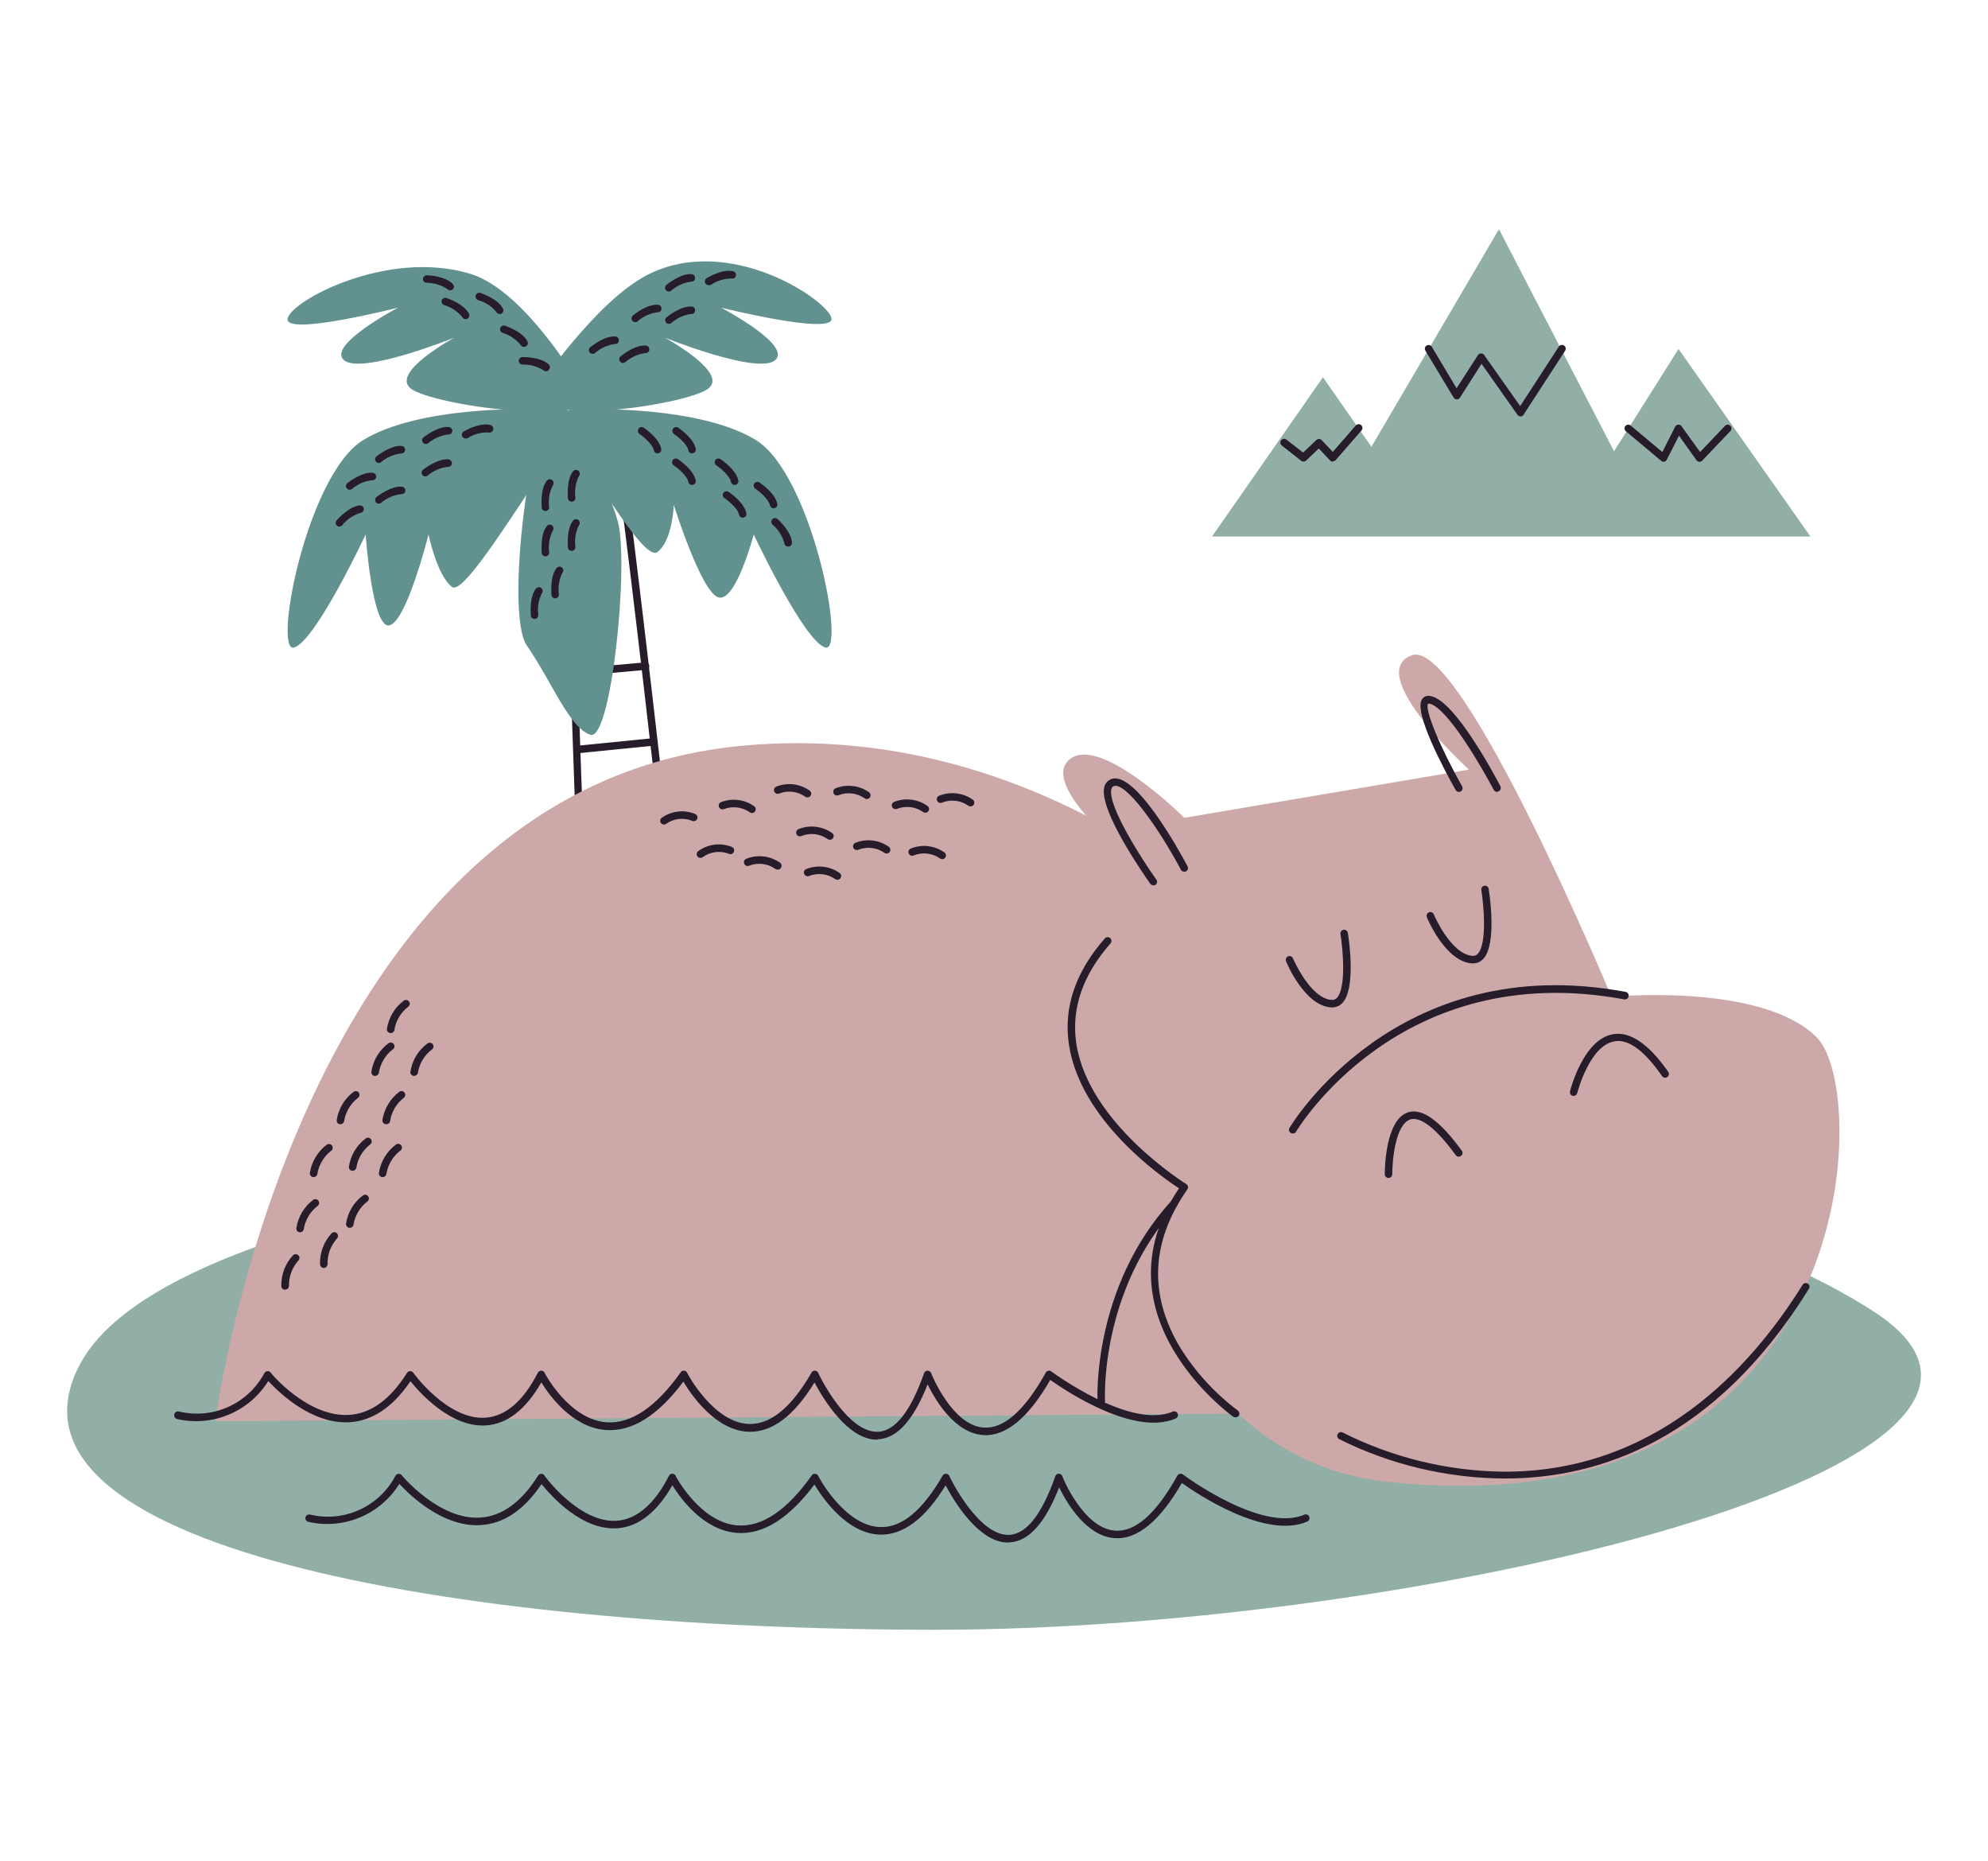 <?xml version="1.0" standalone="no"?><!DOCTYPE svg PUBLIC "-//W3C//DTD SVG 1.1//EN" "http://www.w3.org/Graphics/SVG/1.1/DTD/svg11.dtd"><svg height="248" node-id="1" sillyvg="true" template-height="248" template-width="265" version="1.1" viewBox="0 0 265 248" width="265" xmlns="http://www.w3.org/2000/svg" xmlns:xlink="http://www.w3.org/1999/xlink"><defs node-id="94"></defs><path d="M 93.46 155.19 L 79.90 155.19 C 79.67 155.19 79.47 155.03 79.42 154.80 C 77.42 145.80 75.24 62.94 75.15 59.42 C 75.15 59.29 75.20 59.16 75.29 59.06 C 75.38 58.97 75.51 58.91 75.64 58.91 L 75.64 58.91 C 75.91 58.91 76.13 59.13 76.14 59.40 C 76.14 60.25 78.30 143.40 80.30 154.19 L 92.90 154.19 C 92.08 146.77 83.38 68.03 81.81 59.87 C 81.78 59.74 81.81 59.61 81.88 59.50 C 81.95 59.39 82.07 59.31 82.20 59.29 C 82.33 59.26 82.47 59.29 82.58 59.36 C 82.69 59.43 82.77 59.55 82.79 59.68 C 84.44 68.24 93.86 153.78 93.95 154.68 C 93.97 154.82 93.92 154.96 93.83 155.07 C 93.73 155.16 93.59 155.20 93.46 155.19 Z" fill="#261c2a" fill-rule="nonzero" node-id="97" stroke="none" target-height="96.289" target-width="18.819" target-x="75.147" target-y="58.91"></path><path d="M 79.09 148.00 C 78.83 148.00 78.61 147.79 78.60 147.53 C 78.58 147.26 78.79 147.02 79.06 147.00 L 92.53 146.10 C 92.81 146.08 93.05 146.29 93.06 146.56 C 93.08 146.84 92.88 147.08 92.60 147.10 L 79.13 148.00 Z" fill="#261c2a" fill-rule="nonzero" node-id="99" stroke="none" target-height="1.92" target-width="14.502" target-x="78.583" target-y="146.081"></path><path d="M 78.41 137.20 C 78.13 137.20 77.91 136.98 77.91 136.70 C 77.91 136.42 78.13 136.20 78.41 136.20 L 91.41 135.88 C 91.68 135.88 91.91 136.10 91.92 136.37 C 91.93 136.50 91.88 136.63 91.79 136.73 C 91.70 136.82 91.57 136.88 91.44 136.88 L 78.44 137.20 Z" fill="#261c2a" fill-rule="nonzero" node-id="101" stroke="none" target-height="1.32" target-width="14.015" target-x="77.91" target-y="135.88"></path><path d="M 78.00 128.36 C 77.72 128.36 77.50 128.14 77.50 127.86 C 77.50 127.58 77.72 127.36 78.00 127.36 L 90.37 126.26 C 90.65 126.24 90.89 126.44 90.92 126.72 C 90.94 126.99 90.74 127.24 90.46 127.26 L 78.00 128.36 Z" fill="#261c2a" fill-rule="nonzero" node-id="103" stroke="none" target-height="2.125" target-width="13.44" target-x="77.5" target-y="126.235"></path><path d="M 77.56 118.79 C 77.28 118.81 77.05 118.60 77.03 118.32 C 77.01 118.04 77.22 117.81 77.50 117.79 L 89.17 116.37 C 89.45 116.34 89.69 116.54 89.73 116.81 C 89.76 117.08 89.56 117.33 89.29 117.36 L 77.62 118.78 Z" fill="#261c2a" fill-rule="nonzero" node-id="105" stroke="none" target-height="2.466" target-width="12.746" target-x="77.013" target-y="116.34"></path><path d="M 77.18 108.85 C 76.90 108.85 76.68 108.63 76.68 108.35 C 76.68 108.07 76.90 107.85 77.18 107.85 L 88.24 107.68 C 88.37 107.67 88.51 107.72 88.60 107.81 C 88.70 107.91 88.75 108.04 88.75 108.17 C 88.75 108.30 88.70 108.43 88.61 108.53 C 88.52 108.62 88.39 108.68 88.26 108.68 L 77.19 108.85 Z" fill="#261c2a" fill-rule="nonzero" node-id="107" stroke="none" target-height="1.178" target-width="12.073" target-x="76.68" target-y="107.672"></path><path d="M 77.18 100.38 C 76.90 100.39 76.67 100.18 76.66 99.91 C 76.64 99.63 76.85 99.39 77.13 99.38 L 87.13 98.38 C 87.41 98.36 87.65 98.56 87.67 98.83 C 87.70 99.11 87.50 99.36 87.22 99.38 L 77.22 100.38 Z" fill="#261c2a" fill-rule="nonzero" node-id="109" stroke="none" target-height="2.039" target-width="11.059" target-x="76.641" target-y="98.355"></path><path d="M 76.49 90.15 C 76.23 90.15 76.01 89.95 75.99 89.69 C 75.98 89.56 76.02 89.43 76.10 89.32 C 76.19 89.22 76.31 89.16 76.44 89.15 L 86.00 88.28 C 86.28 88.26 86.52 88.46 86.55 88.73 C 86.57 89.01 86.37 89.26 86.09 89.28 L 76.58 90.15 Z" fill="#261c2a" fill-rule="nonzero" node-id="111" stroke="none" target-height="1.896" target-width="10.594" target-x="75.976" target-y="88.255"></path><path d="M 70.67 54.55 C 70.67 54.55 56.00 54.06 48.45 58.63 C 40.90 63.20 36.33 87.16 39.21 86.30 C 42.09 85.44 48.74 71.24 48.74 71.24 C 48.74 71.24 49.60 83.86 51.91 83.35 C 54.22 82.84 57.12 71.24 57.12 71.24 C 57.12 71.24 58.26 76.77 60.28 78.24 C 62.30 79.71 73.91 59.00 76.80 56.89 C 79.69 54.78 75.86 54.45 70.67 54.55 Z" fill="#62928f" fill-rule="nonzero" node-id="113" stroke="none" target-height="33.1" target-width="43.36" target-x="36.33" target-y="54.06"></path><path d="M 77.60 51.83 C 77.60 51.83 70.14 38.76 62.71 36.50 C 51.62 33.12 38.63 40.17 38.34 42.50 C 38.05 44.83 53.07 41.00 53.07 41.00 C 53.07 41.00 43.54 46.00 45.85 48.00 C 48.16 50.00 60.57 45.00 60.57 45.00 C 60.57 45.00 51.91 49.69 54.80 51.82 C 57.69 53.95 78.76 57.20 77.60 51.83 Z" fill="#62928f" fill-rule="nonzero" node-id="115" stroke="none" target-height="24.08" target-width="40.71" target-x="38.05" target-y="33.12"></path><path d="M 78.51 54.55 C 78.51 54.55 93.23 54.06 100.73 58.63 C 108.23 63.20 112.85 87.16 110.00 86.30 C 107.15 85.44 100.47 71.24 100.47 71.24 C 100.47 71.24 98.13 80.16 95.82 79.64 C 93.51 79.12 89.82 67.30 89.82 67.30 C 89.82 67.30 89.64 72.13 87.62 73.58 C 85.60 75.03 77.64 60.00 74.75 57.84 C 71.86 55.68 73.32 54.45 78.51 54.55 Z" fill="#62928f" fill-rule="nonzero" node-id="117" stroke="none" target-height="33.1" target-width="40.99" target-x="71.86" target-y="54.06"></path><path d="M 71.58 51.83 C 71.58 51.83 79.38 40.19 86.28 36.65 C 97.28 30.99 110.55 40.17 110.84 42.45 C 111.13 44.73 96.11 41.00 96.11 41.00 C 96.11 41.00 105.64 46.00 103.33 48.00 C 101.02 50.00 88.61 45.00 88.61 45.00 C 88.61 45.00 97.27 49.69 94.38 51.82 C 91.49 53.95 70.42 57.20 71.58 51.83 Z" fill="#62928f" fill-rule="nonzero" node-id="119" stroke="none" target-height="26.21" target-width="40.71" target-x="70.42" target-y="30.99"></path><path d="M 74.57 52.75 C 74.57 52.75 80.85 63.94 82.36 69.52 C 83.87 75.10 81.50 98.90 78.68 97.93 C 75.86 96.96 73.49 90.74 70.24 86.06 C 66.99 81.38 71.41 51.00 74.57 52.75 Z" fill="#62928f" fill-rule="nonzero" node-id="121" stroke="none" target-height="47.9" target-width="16.88" target-x="66.99" target-y="51"></path><path d="M 97.93 64.64 C 97.69 64.64 97.49 64.47 97.44 64.24 C 97.27 63.38 95.97 62.35 95.53 62.05 C 95.36 61.96 95.26 61.78 95.27 61.59 C 95.27 61.40 95.39 61.23 95.56 61.16 C 95.73 61.08 95.93 61.10 96.08 61.22 C 96.29 61.36 98.14 62.63 98.42 64.04 C 98.47 64.31 98.30 64.57 98.03 64.63 Z" fill="#261c2a" fill-rule="nonzero" node-id="123" stroke="none" target-height="3.564" target-width="3.209" target-x="95.261" target-y="61.076"></path><path d="M 92.25 64.64 C 92.01 64.64 91.81 64.47 91.76 64.24 C 91.59 63.38 90.29 62.35 89.85 62.05 C 89.68 61.96 89.58 61.78 89.59 61.59 C 89.59 61.40 89.71 61.23 89.88 61.16 C 90.05 61.08 90.25 61.10 90.40 61.22 C 90.61 61.36 92.46 62.63 92.74 64.04 C 92.79 64.31 92.62 64.57 92.35 64.63 Z" fill="#261c2a" fill-rule="nonzero" node-id="125" stroke="none" target-height="3.564" target-width="3.209" target-x="89.581" target-y="61.076"></path><path d="M 92.25 60.43 C 92.01 60.43 91.81 60.26 91.76 60.03 C 91.59 59.17 90.29 58.14 89.85 57.85 C 89.62 57.69 89.56 57.38 89.71 57.15 C 89.86 56.92 90.17 56.85 90.40 57.00 C 90.61 57.14 92.46 58.41 92.74 59.82 C 92.77 59.95 92.74 60.09 92.67 60.20 C 92.59 60.31 92.48 60.38 92.35 60.41 Z" fill="#261c2a" fill-rule="nonzero" node-id="127" stroke="none" target-height="3.579" target-width="3.208" target-x="89.558" target-y="56.851"></path><path d="M 87.65 60.43 C 87.41 60.43 87.21 60.26 87.16 60.03 C 86.99 59.17 85.69 58.14 85.25 57.85 C 85.02 57.69 84.96 57.38 85.11 57.15 C 85.26 56.92 85.57 56.85 85.80 57.00 C 86.01 57.14 87.86 58.41 88.14 59.82 C 88.17 59.95 88.14 60.09 88.07 60.20 C 88.00 60.31 87.88 60.39 87.75 60.41 Z" fill="#261c2a" fill-rule="nonzero" node-id="129" stroke="none" target-height="3.579" target-width="3.211" target-x="84.958" target-y="56.851"></path><path d="M 99.00 69.00 C 98.76 69.00 98.56 68.82 98.51 68.59 C 98.34 67.74 97.04 66.71 96.60 66.41 C 96.43 66.32 96.33 66.14 96.34 65.95 C 96.34 65.76 96.46 65.59 96.63 65.52 C 96.80 65.44 97.00 65.46 97.15 65.58 C 97.36 65.72 99.21 66.99 99.49 68.40 C 99.52 68.53 99.49 68.67 99.42 68.78 C 99.34 68.89 99.23 68.96 99.10 68.99 Z" fill="#261c2a" fill-rule="nonzero" node-id="131" stroke="none" target-height="3.564" target-width="3.186" target-x="96.331" target-y="65.436"></path><path d="M 103.12 67.75 C 102.88 67.75 102.68 67.57 102.63 67.34 C 102.46 66.49 101.16 65.46 100.72 65.16 C 100.55 65.07 100.45 64.89 100.46 64.70 C 100.46 64.51 100.58 64.34 100.75 64.27 C 100.92 64.19 101.12 64.21 101.27 64.33 C 101.48 64.47 103.33 65.74 103.61 67.15 C 103.64 67.28 103.61 67.42 103.54 67.53 C 103.46 67.64 103.35 67.71 103.22 67.74 Z" fill="#261c2a" fill-rule="nonzero" node-id="133" stroke="none" target-height="3.564" target-width="3.186" target-x="100.451" target-y="64.186"></path><path d="M 105.05 72.85 C 104.79 72.85 104.57 72.64 104.55 72.38 C 104.29 71.43 103.75 70.58 103.00 69.94 C 102.86 69.82 102.79 69.64 102.82 69.45 C 102.86 69.27 102.99 69.12 103.17 69.07 C 103.35 69.02 103.54 69.07 103.67 69.20 C 103.86 69.37 105.50 70.89 105.57 72.33 C 105.58 72.46 105.53 72.59 105.44 72.69 C 105.36 72.79 105.23 72.84 105.10 72.85 Z" fill="#261c2a" fill-rule="nonzero" node-id="135" stroke="none" target-height="3.833" target-width="2.791" target-x="102.787" target-y="69.018"></path><path d="M 84.68 42.94 C 84.53 42.94 84.39 42.87 84.30 42.76 C 84.12 42.55 84.15 42.23 84.36 42.05 C 84.56 41.89 86.29 40.49 87.73 40.62 C 87.86 40.63 87.99 40.70 88.07 40.80 C 88.15 40.90 88.19 41.04 88.18 41.17 C 88.17 41.30 88.11 41.42 88.01 41.51 C 87.90 41.59 87.77 41.63 87.64 41.62 C 86.66 41.75 85.74 42.16 85.00 42.82 C 84.91 42.90 84.80 42.94 84.68 42.94 Z" fill="#261c2a" fill-rule="nonzero" node-id="137" stroke="none" target-height="2.45" target-width="4.07" target-x="84.124" target-y="40.49"></path><path d="M 83.05 48.38 C 82.84 48.38 82.64 48.25 82.57 48.05 C 82.50 47.85 82.56 47.62 82.73 47.49 C 82.93 47.33 84.65 45.93 86.10 46.06 C 86.23 46.07 86.36 46.14 86.44 46.24 C 86.52 46.34 86.56 46.48 86.55 46.61 C 86.54 46.74 86.48 46.86 86.38 46.95 C 86.27 47.03 86.14 47.07 86.01 47.06 C 85.03 47.19 84.11 47.61 83.37 48.26 C 83.28 48.34 83.17 48.38 83.05 48.38 Z" fill="#261c2a" fill-rule="nonzero" node-id="139" stroke="none" target-height="2.453" target-width="4.064" target-x="82.5" target-y="45.93"></path><path d="M 69.83 46.23 C 69.64 46.23 69.46 46.12 69.38 45.95 C 68.76 45.20 67.93 44.65 67.00 44.36 C 66.74 44.27 66.59 43.99 66.68 43.73 C 66.72 43.60 66.81 43.50 66.93 43.44 C 67.05 43.38 67.18 43.37 67.31 43.41 C 67.55 43.49 69.67 44.22 70.31 45.51 C 70.37 45.63 70.38 45.77 70.34 45.89 C 70.30 46.02 70.21 46.12 70.09 46.18 C 70.01 46.22 69.92 46.23 69.83 46.23 Z" fill="#261c2a" fill-rule="nonzero" node-id="141" stroke="none" target-height="2.867" target-width="3.789" target-x="66.595" target-y="43.366"></path><path d="M 66.60 41.85 C 66.41 41.85 66.23 41.74 66.15 41.57 C 65.52 40.81 64.68 40.27 63.73 40.00 C 63.47 39.91 63.33 39.62 63.41 39.36 C 63.45 39.23 63.55 39.13 63.67 39.07 C 63.79 39.01 63.92 39.01 64.05 39.05 C 64.29 39.13 66.40 39.86 67.05 41.14 C 67.17 41.39 67.08 41.69 66.83 41.81 C 66.76 41.84 66.68 41.86 66.60 41.85 Z" fill="#261c2a" fill-rule="nonzero" node-id="143" stroke="none" target-height="2.85" target-width="3.844" target-x="63.33" target-y="39.005"></path><path d="M 62.07 42.54 C 61.88 42.54 61.70 42.43 61.62 42.26 C 60.99 41.50 60.15 40.94 59.20 40.66 C 58.94 40.57 58.80 40.29 58.88 40.03 C 58.97 39.78 59.25 39.63 59.51 39.72 C 59.75 39.79 61.87 40.53 62.51 41.81 C 62.57 41.93 62.58 42.07 62.54 42.19 C 62.50 42.32 62.41 42.42 62.29 42.48 C 62.22 42.52 62.15 42.54 62.07 42.54 Z" fill="#261c2a" fill-rule="nonzero" node-id="145" stroke="none" target-height="2.908" target-width="3.784" target-x="58.799" target-y="39.634"></path><path d="M 60.00 38.70 C 59.86 38.70 59.73 38.64 59.63 38.54 C 58.81 37.99 57.85 37.69 56.86 37.69 C 56.73 37.68 56.60 37.63 56.51 37.53 C 56.42 37.43 56.37 37.30 56.38 37.17 C 56.40 36.90 56.62 36.69 56.89 36.69 C 57.15 36.69 59.38 36.80 60.36 37.86 C 60.45 37.95 60.51 38.08 60.51 38.21 C 60.51 38.34 60.45 38.47 60.36 38.56 C 60.26 38.65 60.13 38.70 60.00 38.70 Z" fill="#261c2a" fill-rule="nonzero" node-id="147" stroke="none" target-height="2.013" target-width="4.132" target-x="56.375" target-y="36.69"></path><path d="M 79.00 47.17 C 78.79 47.17 78.59 47.04 78.52 46.84 C 78.45 46.64 78.51 46.41 78.68 46.28 C 78.88 46.12 80.61 44.72 82.05 44.85 C 82.18 44.86 82.31 44.93 82.39 45.03 C 82.47 45.13 82.51 45.27 82.50 45.40 C 82.49 45.53 82.43 45.65 82.33 45.74 C 82.22 45.82 82.09 45.86 81.96 45.85 C 80.98 45.98 80.06 46.40 79.32 47.05 C 79.23 47.13 79.12 47.17 79.00 47.17 Z" fill="#261c2a" fill-rule="nonzero" node-id="149" stroke="none" target-height="2.453" target-width="4.064" target-x="78.45" target-y="44.72"></path><path d="M 72.80 49.49 C 72.67 49.49 72.55 49.44 72.45 49.35 C 71.61 48.83 70.64 48.56 69.65 48.59 C 69.37 48.59 69.15 48.37 69.15 48.09 C 69.15 47.81 69.37 47.59 69.65 47.59 C 69.90 47.59 72.14 47.59 73.16 48.59 C 73.35 48.79 73.35 49.10 73.16 49.30 C 73.07 49.41 72.94 49.48 72.80 49.49 Z" fill="#261c2a" fill-rule="nonzero" node-id="151" stroke="none" target-height="1.9" target-width="4.202" target-x="69.15" target-y="47.59"></path><path d="M 89.16 43.17 C 88.95 43.17 88.77 43.04 88.70 42.84 C 88.62 42.64 88.68 42.43 88.84 42.29 C 89.04 42.13 90.84 40.72 92.21 40.86 C 92.34 40.87 92.46 40.93 92.55 41.03 C 92.63 41.14 92.67 41.27 92.66 41.40 C 92.65 41.53 92.59 41.66 92.49 41.74 C 92.39 41.83 92.25 41.87 92.12 41.85 C 91.14 41.98 90.22 42.40 89.48 43.06 C 89.39 43.13 89.28 43.17 89.16 43.17 Z" fill="#261c2a" fill-rule="nonzero" node-id="153" stroke="none" target-height="2.45" target-width="4.05" target-x="88.624" target-y="40.72"></path><path d="M 89.15 38.86 C 89.00 38.86 88.86 38.80 88.77 38.68 C 88.59 38.47 88.62 38.15 88.83 37.97 C 89.03 37.81 90.83 36.40 92.20 36.54 C 92.33 36.55 92.46 36.62 92.54 36.72 C 92.62 36.82 92.66 36.96 92.65 37.09 C 92.64 37.22 92.58 37.34 92.48 37.43 C 92.37 37.51 92.24 37.55 92.11 37.54 C 91.13 37.67 90.21 38.09 89.47 38.74 C 89.38 38.82 89.27 38.86 89.15 38.86 Z" fill="#261c2a" fill-rule="nonzero" node-id="155" stroke="none" target-height="2.462" target-width="4.07" target-x="88.594" target-y="36.4"></path><path d="M 94.44 38.00 C 94.22 38.00 94.03 37.85 93.97 37.64 C 93.91 37.42 94.00 37.20 94.18 37.08 C 94.40 36.95 96.33 35.81 97.72 36.15 C 97.85 36.18 97.96 36.26 98.03 36.38 C 98.10 36.49 98.12 36.63 98.09 36.76 C 98.06 36.89 97.98 37.00 97.87 37.07 C 97.75 37.13 97.62 37.15 97.49 37.12 C 96.49 37.13 95.52 37.44 94.70 38.00 C 94.61 38.02 94.53 38.02 94.44 38.00 Z" fill="#261c2a" fill-rule="nonzero" node-id="157" stroke="none" target-height="2.214" target-width="4.213" target-x="93.91" target-y="35.81"></path><path d="M 50.51 61.71 C 50.36 61.71 50.22 61.64 50.12 61.52 C 50.03 61.42 49.99 61.29 50.01 61.16 C 50.02 61.02 50.09 60.90 50.19 60.82 C 50.39 60.66 52.19 59.29 53.59 59.44 C 53.85 59.49 54.03 59.73 54.00 60.00 C 53.97 60.27 53.72 60.47 53.45 60.44 C 52.47 60.56 51.54 60.96 50.79 61.60 C 50.71 61.66 50.61 61.70 50.51 61.71 Z" fill="#261c2a" fill-rule="nonzero" node-id="159" stroke="none" target-height="2.42" target-width="4.037" target-x="49.994" target-y="59.29"></path><path d="M 50.51 67.13 C 50.36 67.13 50.22 67.07 50.12 66.95 C 49.95 66.73 49.98 66.42 50.19 66.24 C 50.39 66.09 52.19 64.72 53.59 64.87 C 53.86 64.90 54.06 65.15 54.03 65.42 C 54.02 65.55 53.95 65.67 53.85 65.76 C 53.74 65.84 53.61 65.88 53.48 65.86 C 52.50 65.97 51.57 66.37 50.82 67.00 C 50.74 67.08 50.63 67.13 50.51 67.13 Z" fill="#261c2a" fill-rule="nonzero" node-id="161" stroke="none" target-height="2.412" target-width="4.113" target-x="49.946" target-y="64.72"></path><path d="M 46.62 65.28 C 46.47 65.28 46.33 65.21 46.23 65.09 C 46.15 64.99 46.11 64.85 46.12 64.72 C 46.14 64.59 46.20 64.47 46.31 64.39 C 46.50 64.23 48.31 62.86 49.70 63.01 C 49.97 63.04 50.17 63.29 50.14 63.56 C 50.13 63.69 50.06 63.82 49.96 63.90 C 49.86 63.98 49.72 64.02 49.59 64.01 C 48.60 64.11 47.68 64.52 46.93 65.17 C 46.84 65.24 46.73 65.28 46.62 65.28 Z" fill="#261c2a" fill-rule="nonzero" node-id="163" stroke="none" target-height="2.42" target-width="4.063" target-x="46.106" target-y="62.86"></path><path d="M 45.24 70.19 C 45.12 70.19 45.01 70.15 44.92 70.07 C 44.71 69.89 44.69 69.57 44.87 69.36 C 45.03 69.17 46.52 67.50 47.96 67.36 C 48.09 67.35 48.22 67.39 48.32 67.48 C 48.42 67.56 48.48 67.69 48.49 67.82 C 48.50 67.95 48.46 68.08 48.37 68.19 C 48.29 68.29 48.16 68.35 48.03 68.36 C 47.08 68.66 46.24 69.23 45.62 70.00 C 45.53 70.11 45.39 70.18 45.24 70.19 Z" fill="#261c2a" fill-rule="nonzero" node-id="165" stroke="none" target-height="2.841" target-width="3.81" target-x="44.691" target-y="67.349"></path><path d="M 56.70 63.50 C 56.55 63.50 56.41 63.43 56.31 63.31 C 56.14 63.09 56.18 62.78 56.39 62.61 C 56.59 62.45 58.39 61.08 59.79 61.23 C 60.06 61.27 60.26 61.51 60.23 61.79 C 60.20 62.06 59.95 62.26 59.68 62.23 C 58.69 62.34 57.76 62.75 57.00 63.39 C 56.91 63.46 56.81 63.49 56.70 63.50 Z" fill="#261c2a" fill-rule="nonzero" node-id="167" stroke="none" target-height="2.42" target-width="4.12" target-x="56.14" target-y="61.08"></path><path d="M 74.00 79.75 C 73.74 79.75 73.53 79.55 73.51 79.30 C 73.51 79.05 73.29 76.82 74.20 75.70 C 74.37 75.49 74.69 75.46 74.90 75.63 C 75.00 75.71 75.07 75.84 75.08 75.97 C 75.10 76.10 75.06 76.24 74.97 76.34 C 74.53 77.23 74.37 78.22 74.50 79.20 C 74.51 79.33 74.47 79.47 74.39 79.57 C 74.31 79.67 74.18 79.74 74.05 79.75 Z" fill="#261c2a" fill-rule="nonzero" node-id="169" stroke="none" target-height="4.293" target-width="1.807" target-x="73.29" target-y="75.457"></path><path d="M 76.20 73.42 C 75.94 73.42 75.73 73.22 75.70 72.97 C 75.70 72.72 75.49 70.49 76.40 69.38 C 76.57 69.17 76.88 69.13 77.10 69.30 C 77.31 69.48 77.34 69.79 77.17 70.01 C 76.73 70.89 76.56 71.89 76.70 72.87 C 76.71 73.00 76.67 73.14 76.59 73.24 C 76.51 73.34 76.38 73.41 76.25 73.42 Z" fill="#261c2a" fill-rule="nonzero" node-id="171" stroke="none" target-height="4.29" target-width="1.854" target-x="75.49" target-y="69.13"></path><path d="M 76.20 66.86 C 75.94 66.86 75.73 66.66 75.70 66.41 C 75.70 66.16 75.49 63.93 76.40 62.81 C 76.58 62.60 76.89 62.57 77.11 62.74 C 77.32 62.92 77.35 63.24 77.17 63.45 C 76.73 64.34 76.57 65.33 76.70 66.31 C 76.71 66.44 76.67 66.58 76.59 66.68 C 76.51 66.78 76.38 66.85 76.25 66.86 Z" fill="#261c2a" fill-rule="nonzero" node-id="173" stroke="none" target-height="4.292" target-width="1.857" target-x="75.49" target-y="62.568"></path><path d="M 72.71 74.15 C 72.45 74.15 72.24 73.96 72.21 73.70 C 72.21 73.45 71.99 71.22 72.90 70.11 C 73.07 69.89 73.39 69.86 73.60 70.04 C 73.82 70.21 73.85 70.52 73.68 70.74 C 73.23 71.63 73.07 72.63 73.20 73.61 C 73.21 73.74 73.18 73.87 73.09 73.97 C 73.01 74.07 72.89 74.14 72.76 74.15 Z" fill="#261c2a" fill-rule="nonzero" node-id="175" stroke="none" target-height="4.29" target-width="1.864" target-x="71.99" target-y="69.861"></path><path d="M 71.26 82.49 C 71.00 82.50 70.78 82.30 70.76 82.04 C 70.76 81.79 70.54 79.56 71.45 78.45 C 71.53 78.35 71.66 78.28 71.79 78.27 C 71.92 78.25 72.06 78.29 72.16 78.38 C 72.37 78.55 72.40 78.87 72.23 79.08 C 71.78 79.96 71.62 80.96 71.75 81.94 C 71.78 82.21 71.58 82.46 71.31 82.49 Z" fill="#261c2a" fill-rule="nonzero" node-id="177" stroke="none" target-height="4.243" target-width="1.863" target-x="70.54" target-y="78.253"></path><path d="M 72.71 68.11 C 72.45 68.11 72.24 67.92 72.21 67.66 C 72.21 67.41 71.99 65.18 72.90 64.06 C 73.08 63.84 73.39 63.81 73.61 63.99 C 73.83 64.17 73.86 64.48 73.68 64.70 C 73.24 65.58 73.07 66.58 73.20 67.56 C 73.23 67.83 73.03 68.08 72.76 68.11 Z" fill="#261c2a" fill-rule="nonzero" node-id="179" stroke="none" target-height="4.298" target-width="1.867" target-x="71.99" target-y="63.813"></path><path d="M 56.76 59.18 C 56.55 59.18 56.36 59.04 56.29 58.84 C 56.22 58.64 56.28 58.42 56.45 58.29 C 56.65 58.14 58.45 56.76 59.85 56.92 C 60.12 56.95 60.32 57.20 60.29 57.47 C 60.28 57.60 60.21 57.72 60.11 57.81 C 60.00 57.89 59.87 57.93 59.74 57.91 C 58.76 58.03 57.83 58.43 57.08 59.07 C 56.99 59.14 56.88 59.18 56.76 59.18 Z" fill="#261c2a" fill-rule="nonzero" node-id="181" stroke="none" target-height="2.422" target-width="4.098" target-x="56.221" target-y="56.76"></path><path d="M 62.07 58.44 C 61.89 58.44 61.72 58.34 61.63 58.19 C 61.50 57.95 61.58 57.65 61.81 57.51 C 62.03 57.38 63.98 56.28 65.37 56.64 C 65.65 56.71 65.81 56.99 65.75 57.27 C 65.68 57.54 65.40 57.71 65.12 57.64 C 64.13 57.60 63.16 57.87 62.32 58.40 C 62.24 58.44 62.16 58.45 62.07 58.44 Z" fill="#261c2a" fill-rule="nonzero" node-id="183" stroke="none" target-height="2.17" target-width="4.315" target-x="61.499" target-y="56.28"></path><path d="M 161.56 71.51 L 241.33 71.51 L 223.75 46.51 L 215.15 60.14 L 199.81 30.55 L 182.81 59.55 L 176.35 50.28 Z" fill="#91afa6" fill-rule="nonzero" node-id="185" stroke="none" target-height="40.96" target-width="79.77" target-x="161.56" target-y="30.55"></path><path d="M 202.70 55.51 C 202.54 55.51 202.38 55.44 202.29 55.30 L 197.49 48.49 L 194.61 53.00 C 194.52 53.15 194.35 53.24 194.18 53.23 C 194.01 53.22 193.85 53.13 193.76 52.98 L 190.00 46.73 C 189.86 46.49 189.94 46.19 190.18 46.05 C 190.41 45.91 190.72 45.99 190.86 46.22 L 194.16 51.75 L 197.01 47.33 C 197.10 47.19 197.25 47.10 197.42 47.10 C 197.58 47.10 197.74 47.18 197.83 47.31 L 202.64 54.12 L 207.79 46.20 C 207.94 45.97 208.25 45.90 208.49 46.06 C 208.72 46.21 208.78 46.52 208.63 46.75 L 203.08 55.29 C 202.99 55.43 202.83 55.51 202.67 55.51 Z" fill="#261c2a" fill-rule="nonzero" node-id="187" stroke="none" target-height="9.611" target-width="18.917" target-x="189.865" target-y="45.903"></path><path d="M 221.75 61.54 C 221.63 61.54 221.52 61.50 221.43 61.42 L 216.73 57.48 C 216.52 57.31 216.49 56.99 216.66 56.78 C 216.84 56.57 217.16 56.54 217.37 56.72 L 221.59 60.25 L 223.30 56.87 C 223.38 56.72 223.53 56.61 223.71 56.60 C 223.88 56.59 224.05 56.67 224.15 56.81 L 226.62 60.25 L 229.95 56.75 C 230.04 56.66 230.17 56.60 230.31 56.60 C 230.44 56.60 230.57 56.66 230.66 56.75 C 230.75 56.84 230.81 56.97 230.81 57.10 C 230.81 57.23 230.75 57.36 230.66 57.45 L 226.91 61.39 C 226.81 61.50 226.67 61.56 226.52 61.55 C 226.37 61.54 226.23 61.46 226.14 61.34 L 223.81 58.07 L 222.18 61.27 C 222.12 61.41 221.99 61.51 221.84 61.54 Z" fill="#261c2a" fill-rule="nonzero" node-id="189" stroke="none" target-height="5.016" target-width="14.32" target-x="216.487" target-y="56.544"></path><path d="M 177.68 61.54 C 177.54 61.54 177.41 61.48 177.31 61.38 L 175.80 59.78 L 174.08 61.40 C 173.89 61.56 173.62 61.56 173.43 61.40 L 170.89 59.40 C 170.74 59.30 170.65 59.11 170.67 58.93 C 170.69 58.74 170.82 58.59 170.99 58.52 C 171.16 58.45 171.36 58.49 171.50 58.61 L 173.71 60.32 L 175.48 58.64 C 175.58 58.55 175.71 58.50 175.84 58.51 C 175.97 58.51 176.10 58.57 176.19 58.67 L 177.66 60.23 L 180.73 56.71 C 180.91 56.50 181.23 56.48 181.44 56.66 C 181.65 56.84 181.67 57.16 181.49 57.37 L 178.06 61.31 C 177.96 61.41 177.83 61.47 177.69 61.48 Z" fill="#261c2a" fill-rule="nonzero" node-id="191" stroke="none" target-height="5.082" target-width="11.019" target-x="170.653" target-y="56.478"></path><path d="M 158.65 153.59 C 158.65 153.59 218.65 154.59 249.79 174.82 C 280.93 195.05 189.30 217.25 124.54 217.22 C 59.78 217.19 -2.52 206.00 10.75 181.67 C 24.02 157.34 116.40 149.19 158.65 153.59 Z" fill="#91afa6" fill-rule="nonzero" node-id="193" stroke="none" target-height="68.06" target-width="283.45" target-x="-2.52" target-y="149.19"></path><path d="M 28.70 189.43 C 28.70 189.43 39.50 105.21 98.58 99.43 C 157.66 93.65 202.00 155.94 208.36 188.08 Z" fill="#cca8a9" fill-rule="nonzero" node-id="195" stroke="none" target-height="95.78" target-width="179.66" target-x="28.7" target-y="93.65"></path><path d="M 157.87 109.00 L 195.81 102.58 C 195.81 102.58 181.64 89.65 188.24 87.33 C 194.84 85.01 214.81 132.85 214.81 132.85 C 214.81 132.85 234.88 130.92 242.19 138.28 C 249.50 145.64 247.96 204.11 185.09 197.52 C 146.24 193.45 142.65 133.17 152.56 115.94 C 152.56 115.94 138.49 105.16 142.42 101.35 C 146.35 97.54 157.87 109.00 157.87 109.00 Z" fill="#cca8a9" fill-rule="nonzero" node-id="197" stroke="none" target-height="119.1" target-width="111.01" target-x="138.49" target-y="85.01"></path><path d="M 172.33 151.08 C 172.24 151.08 172.15 151.06 172.08 151.01 C 171.96 150.95 171.88 150.84 171.84 150.71 C 171.80 150.58 171.82 150.44 171.89 150.33 C 172.03 150.09 186.07 126.50 216.68 132.20 C 216.96 132.25 217.14 132.51 217.09 132.79 C 217.04 133.07 216.78 133.25 216.50 133.20 C 186.58 127.64 172.89 150.62 172.76 150.85 C 172.67 151.00 172.50 151.08 172.33 151.08 Z" fill="#261c2a" fill-rule="nonzero" node-id="199" stroke="none" target-height="24.583" target-width="45.335" target-x="171.805" target-y="126.5"></path><path d="M 177.55 134.27 L 177.43 134.27 C 173.93 134.06 171.50 128.36 171.43 128.12 C 171.38 128.00 171.38 127.86 171.43 127.73 C 171.48 127.61 171.58 127.51 171.70 127.46 C 171.82 127.41 171.96 127.41 172.08 127.46 C 172.20 127.51 172.30 127.61 172.35 127.73 C 172.35 127.73 174.64 133.10 177.52 133.27 C 177.79 133.30 178.06 133.19 178.23 132.98 C 179.49 131.58 178.99 126.38 178.68 124.50 C 178.64 124.23 178.83 123.97 179.10 123.92 C 179.37 123.88 179.62 124.07 179.67 124.34 C 179.79 125.08 180.78 131.65 178.97 133.65 C 178.61 134.06 178.09 134.28 177.55 134.27 Z" fill="#261c2a" fill-rule="nonzero" node-id="201" stroke="none" target-height="10.4" target-width="9.404" target-x="171.376" target-y="123.884"></path><path d="M 196.33 128.40 L 196.20 128.40 C 192.71 128.18 190.27 122.48 190.20 122.24 C 190.10 121.99 190.23 121.71 190.47 121.60 C 190.72 121.50 191.01 121.61 191.12 121.85 C 191.12 121.91 193.42 127.22 196.29 127.40 C 196.56 127.43 196.83 127.32 197.00 127.11 C 198.27 125.71 197.76 120.51 197.46 118.62 C 197.44 118.49 197.47 118.36 197.54 118.25 C 197.62 118.14 197.74 118.07 197.87 118.05 C 198.00 118.03 198.14 118.06 198.24 118.14 C 198.35 118.22 198.42 118.34 198.44 118.47 C 198.56 119.21 199.55 125.78 197.74 127.78 C 197.38 128.19 196.87 128.41 196.33 128.40 Z" fill="#261c2a" fill-rule="nonzero" node-id="203" stroke="none" target-height="10.382" target-width="9.445" target-x="190.105" target-y="118.03"></path><path d="M 185.09 157.00 L 185.09 157.00 C 184.81 157.00 184.59 156.78 184.59 156.50 C 184.59 155.76 184.68 149.24 187.68 148.26 C 189.55 147.65 191.90 149.32 194.86 153.37 C 194.94 153.48 194.97 153.61 194.95 153.74 C 194.93 153.87 194.86 153.98 194.75 154.06 C 194.53 154.23 194.22 154.18 194.05 153.96 C 190.77 149.47 188.94 148.90 187.99 149.21 C 185.99 149.85 185.59 154.69 185.59 156.50 C 185.59 156.78 185.37 157.00 185.09 157.00 Z" fill="#261c2a" fill-rule="nonzero" node-id="205" stroke="none" target-height="9.35" target-width="10.38" target-x="184.59" target-y="147.65"></path><path d="M 209.77 146.06 L 209.64 146.06 C 209.38 145.99 209.22 145.72 209.28 145.45 C 209.35 145.17 211.06 138.56 214.98 137.85 C 217.28 137.43 219.76 139.12 222.37 142.85 C 222.53 143.08 222.47 143.39 222.25 143.55 C 222.14 143.63 222.00 143.66 221.87 143.63 C 221.74 143.61 221.62 143.53 221.55 143.42 C 219.18 140.01 217.03 138.42 215.16 138.80 C 211.86 139.40 210.27 145.61 210.25 145.67 C 210.20 145.90 210.00 146.06 209.77 146.06 Z" fill="#261c2a" fill-rule="nonzero" node-id="207" stroke="none" target-height="8.63" target-width="13.31" target-x="209.216" target-y="137.43"></path><path d="M 164.67 188.91 C 164.57 188.91 164.47 188.88 164.38 188.82 C 164.19 188.68 145.71 175.40 157.16 158.38 C 154.78 156.84 144.01 149.31 142.49 139.23 C 141.74 134.31 143.35 129.55 147.27 125.08 C 147.45 124.87 147.77 124.85 147.98 125.03 C 148.19 125.21 148.21 125.53 148.03 125.74 C 144.31 129.97 142.78 134.46 143.47 139.08 C 145.08 149.72 157.99 157.73 158.12 157.81 C 158.24 157.88 158.32 158.00 158.35 158.14 C 158.38 158.28 158.35 158.42 158.27 158.53 C 153.46 165.40 153.10 172.43 157.21 179.43 C 159.24 182.75 161.88 185.66 165.00 188.00 C 165.22 188.16 165.28 188.47 165.12 188.70 C 165.02 188.84 164.85 188.92 164.67 188.91 Z" fill="#261c2a" fill-rule="nonzero" node-id="209" stroke="none" target-height="64.073" target-width="23.536" target-x="141.74" target-y="124.848"></path><path d="M 146.80 187.26 C 146.54 187.26 146.32 187.05 146.30 186.79 C 146.30 186.64 145.51 171.68 156.18 160.01 C 156.37 159.85 156.65 159.86 156.84 160.03 C 157.02 160.20 157.05 160.47 156.91 160.68 C 146.53 172.04 147.29 186.58 147.30 186.68 C 147.31 186.81 147.27 186.95 147.18 187.05 C 147.09 187.15 146.96 187.20 146.83 187.21 Z" fill="#261c2a" fill-rule="nonzero" node-id="211" stroke="none" target-height="27.41" target-width="11.543" target-x="145.51" target-y="159.85"></path><path d="M 153.74 118.00 C 153.58 118.00 153.42 117.92 153.33 117.79 C 152.62 116.79 146.43 107.96 147.20 104.90 C 147.30 104.47 147.59 104.10 147.99 103.90 C 151.11 102.34 157.13 113.26 158.30 115.46 C 158.43 115.70 158.34 116.00 158.10 116.14 C 157.85 116.26 157.56 116.17 157.42 115.93 C 154.26 110.00 149.91 104.05 148.42 104.80 C 148.27 104.87 148.17 105.01 148.15 105.17 C 147.60 107.39 152.28 114.64 154.15 117.24 C 154.31 117.47 154.25 117.78 154.03 117.94 C 153.94 117.99 153.84 118.01 153.74 118.00 Z" fill="#261c2a" fill-rule="nonzero" node-id="213" stroke="none" target-height="15.669" target-width="11.997" target-x="146.43" target-y="102.34"></path><path d="M 199.56 105.54 C 199.37 105.55 199.19 105.44 199.11 105.27 C 197.53 102.27 192.91 94.27 190.54 93.78 C 190.49 93.77 190.43 93.77 190.38 93.78 C 189.82 94.39 191.92 99.54 194.89 104.78 C 194.99 104.94 194.99 105.13 194.90 105.30 C 194.81 105.46 194.64 105.55 194.45 105.55 C 194.27 105.54 194.10 105.44 194.02 105.27 C 192.67 102.87 188.34 94.89 189.57 93.17 C 189.83 92.81 190.29 92.66 190.72 92.78 C 194.00 93.39 199.39 103.63 200.00 104.78 C 200.06 104.90 200.07 105.04 200.03 105.17 C 199.99 105.29 199.90 105.40 199.78 105.46 C 199.72 105.51 199.64 105.53 199.56 105.54 Z" fill="#261c2a" fill-rule="nonzero" node-id="215" stroke="none" target-height="12.898" target-width="11.734" target-x="188.34" target-y="92.656"></path><path d="M 116.87 191.88 C 112.99 191.88 109.71 186.40 108.57 184.26 C 105.86 188.69 102.94 190.91 99.86 190.83 C 95.45 190.73 92.18 185.97 91.09 184.15 C 87.71 188.68 84.24 190.84 80.79 190.60 C 76.33 190.28 73.27 186.05 72.16 184.25 C 70.10 187.85 67.63 189.78 64.83 189.98 C 60.17 190.32 56.04 185.74 54.71 184.09 C 52.39 187.53 49.66 189.37 46.60 189.56 C 41.53 189.86 37.16 185.56 35.76 184.07 C 33.20 188.18 28.32 190.21 23.60 189.13 C 23.32 189.06 23.16 188.78 23.23 188.50 C 23.30 188.22 23.58 188.06 23.86 188.13 C 28.38 189.22 33.07 187.11 35.25 183.00 C 35.33 182.85 35.48 182.76 35.64 182.75 C 35.81 182.73 35.97 182.80 36.07 182.93 C 36.07 182.99 41.01 188.93 46.54 188.58 C 49.44 188.41 52.03 186.52 54.26 182.98 C 54.35 182.84 54.50 182.75 54.67 182.75 C 54.84 182.74 54.99 182.82 55.09 182.95 C 55.09 183.02 59.75 189.36 64.76 188.95 C 67.39 188.76 69.76 186.75 71.70 182.95 C 71.79 182.79 71.96 182.69 72.15 182.69 L 72.15 182.69 C 72.34 182.69 72.51 182.79 72.59 182.96 C 72.59 183.02 75.87 189.21 80.86 189.57 C 84.10 189.79 87.43 187.57 90.74 182.90 C 90.83 182.75 91.01 182.67 91.18 182.69 C 91.36 182.70 91.51 182.80 91.59 182.96 C 91.59 183.02 95.13 189.69 99.88 189.79 C 102.73 189.87 105.53 187.55 108.18 182.94 C 108.26 182.77 108.44 182.67 108.63 182.69 C 108.82 182.69 108.98 182.80 109.06 182.97 C 109.06 183.05 112.90 191.03 117.06 190.83 C 119.34 190.72 121.40 188.09 123.18 183.02 C 123.25 182.82 123.43 182.69 123.64 182.69 C 123.85 182.69 124.04 182.81 124.12 183.00 C 124.12 183.07 126.91 190.00 131.12 190.27 C 133.82 190.46 136.59 187.99 139.41 182.94 C 139.48 182.82 139.60 182.73 139.74 182.70 C 139.88 182.66 140.03 182.70 140.14 182.79 C 140.25 182.86 150.67 190.60 156.33 188.14 C 156.58 188.04 156.87 188.15 156.98 188.40 C 157.04 188.52 157.04 188.66 156.99 188.79 C 156.94 188.91 156.84 189.01 156.72 189.06 C 151.19 191.46 142.16 185.45 140.00 183.92 C 137.07 189.00 134.06 191.48 131.06 191.27 C 127.28 191.01 124.69 186.64 123.65 184.51 C 121.80 189.24 119.59 191.71 117.06 191.83 Z" fill="#261c2a" fill-rule="nonzero" node-id="217" stroke="none" target-height="9.216" target-width="133.882" target-x="23.158" target-y="182.664"></path><path d="M 134.35 205.59 C 130.47 205.59 127.18 200.11 126.05 197.97 C 123.33 202.40 120.41 204.61 117.33 204.54 C 112.92 204.44 109.66 199.68 108.56 197.86 C 105.18 202.39 101.71 204.56 98.26 204.31 C 93.80 203.99 90.74 199.76 89.63 197.96 C 87.57 201.56 85.11 203.49 82.30 203.69 C 77.61 204.02 73.51 199.45 72.19 197.80 C 69.86 201.24 67.19 203.08 64.07 203.27 C 59.01 203.57 54.63 199.27 53.23 197.78 C 50.67 201.89 45.79 203.92 41.07 202.83 C 40.81 202.76 40.65 202.48 40.72 202.22 C 40.80 201.95 41.07 201.80 41.34 201.87 C 45.87 202.95 50.56 200.82 52.72 196.69 C 52.80 196.54 52.95 196.45 53.11 196.44 C 53.28 196.42 53.44 196.49 53.54 196.62 C 53.59 196.68 58.54 202.62 64.01 202.27 C 66.91 202.09 69.51 200.21 71.73 196.67 C 71.82 196.53 71.97 196.44 72.14 196.44 C 72.31 196.42 72.47 196.50 72.56 196.64 C 72.56 196.71 77.23 203.05 82.24 202.69 C 84.87 202.50 87.24 200.49 89.18 196.69 C 89.26 196.52 89.43 196.42 89.62 196.42 L 89.62 196.42 C 89.81 196.42 89.98 196.53 90.06 196.70 C 90.06 196.76 93.34 202.95 98.33 203.31 C 101.58 203.54 104.90 201.31 108.21 196.64 C 108.31 196.49 108.48 196.41 108.65 196.43 C 108.82 196.44 108.98 196.54 109.06 196.69 C 109.06 196.76 112.61 203.43 117.36 203.53 C 120.21 203.63 123.00 201.29 125.65 196.68 C 125.74 196.51 125.91 196.42 126.10 196.43 C 126.29 196.43 126.46 196.54 126.54 196.71 C 126.54 196.79 130.40 204.77 134.54 204.57 C 136.83 204.46 138.89 201.83 140.67 196.76 C 140.74 196.56 140.92 196.43 141.13 196.42 C 141.34 196.42 141.52 196.55 141.60 196.74 C 141.60 196.81 144.40 203.74 148.66 204.01 C 151.35 204.21 154.13 201.73 156.94 196.68 C 157.01 196.56 157.13 196.47 157.27 196.44 C 157.41 196.41 157.56 196.44 157.68 196.52 C 157.78 196.60 168.20 204.34 173.86 201.88 C 174.11 201.77 174.41 201.89 174.52 202.14 C 174.63 202.39 174.51 202.69 174.26 202.80 C 168.72 205.20 159.69 199.19 157.54 197.66 C 154.61 202.74 151.60 205.22 148.59 205.01 C 144.82 204.75 142.23 200.38 141.18 198.24 C 139.34 202.98 137.12 205.45 134.59 205.57 Z" fill="#261c2a" fill-rule="nonzero" node-id="219" stroke="none" target-height="9.181" target-width="133.981" target-x="40.65" target-y="196.409"></path><path d="M 45.38 149.84 L 45.30 149.84 C 45.17 149.82 45.05 149.75 44.97 149.64 C 44.90 149.53 44.87 149.40 44.89 149.27 C 45.12 147.77 45.93 146.42 47.15 145.51 C 47.26 145.43 47.39 145.41 47.52 145.43 C 47.65 145.46 47.77 145.54 47.84 145.65 C 47.99 145.88 47.93 146.19 47.70 146.34 C 46.72 147.10 46.07 148.21 45.87 149.43 C 45.83 149.67 45.62 149.84 45.38 149.84 Z" fill="#261c2a" fill-rule="nonzero" node-id="221" stroke="none" target-height="4.433" target-width="3.124" target-x="44.867" target-y="145.407"></path><path d="M 47.00 156.05 L 46.92 156.05 C 46.65 156.00 46.47 155.75 46.51 155.48 C 46.74 153.98 47.55 152.63 48.77 151.72 C 48.88 151.64 49.01 151.62 49.14 151.64 C 49.27 151.67 49.39 151.75 49.46 151.86 C 49.61 152.09 49.55 152.39 49.33 152.55 L 49.33 152.55 C 48.35 153.31 47.69 154.41 47.50 155.64 C 47.45 155.88 47.24 156.05 47.00 156.05 Z" fill="#261c2a" fill-rule="nonzero" node-id="223" stroke="none" target-height="4.433" target-width="3.145" target-x="46.468" target-y="151.617"></path><path d="M 41.81 156.89 L 41.73 156.89 C 41.60 156.87 41.48 156.80 41.40 156.69 C 41.32 156.59 41.29 156.45 41.31 156.32 C 41.54 154.82 42.35 153.47 43.57 152.56 C 43.80 152.41 44.11 152.47 44.26 152.70 C 44.34 152.81 44.37 152.94 44.34 153.07 C 44.32 153.20 44.24 153.32 44.13 153.39 C 43.15 154.15 42.50 155.26 42.30 156.48 C 42.26 156.72 42.05 156.89 41.81 156.89 Z" fill="#261c2a" fill-rule="nonzero" node-id="225" stroke="none" target-height="4.484" target-width="3.075" target-x="41.29" target-y="152.409"></path><path d="M 51.48 149.84 L 51.40 149.84 C 51.13 149.79 50.94 149.54 50.98 149.27 C 51.22 147.77 52.03 146.42 53.24 145.51 C 53.47 145.36 53.78 145.42 53.94 145.65 C 54.09 145.87 54.03 146.19 53.80 146.34 L 53.80 146.34 C 52.83 147.10 52.19 148.20 52.00 149.42 C 51.96 149.67 51.74 149.85 51.48 149.84 Z" fill="#261c2a" fill-rule="nonzero" node-id="227" stroke="none" target-height="4.498" target-width="3.146" target-x="50.944" target-y="145.355"></path><path d="M 50.00 143.40 L 49.92 143.40 C 49.79 143.38 49.67 143.30 49.59 143.20 C 49.52 143.09 49.49 142.95 49.51 142.82 C 49.74 141.32 50.55 139.97 51.77 139.06 C 51.92 138.94 52.12 138.92 52.29 139.00 C 52.46 139.07 52.58 139.24 52.58 139.43 C 52.59 139.62 52.49 139.80 52.32 139.89 C 51.34 140.66 50.69 141.77 50.50 143.00 C 50.45 143.24 50.24 143.40 50.00 143.40 Z" fill="#261c2a" fill-rule="nonzero" node-id="229" stroke="none" target-height="4.489" target-width="3.102" target-x="49.487" target-y="138.916"></path><path d="M 51.00 156.89 L 50.92 156.89 C 50.65 156.84 50.47 156.59 50.51 156.32 C 50.74 154.82 51.55 153.47 52.77 152.56 C 52.92 152.44 53.12 152.42 53.29 152.50 C 53.46 152.57 53.58 152.74 53.58 152.93 C 53.59 153.12 53.49 153.30 53.32 153.39 C 52.35 154.16 51.70 155.26 51.50 156.48 C 51.46 156.72 51.24 156.89 51.00 156.89 Z" fill="#261c2a" fill-rule="nonzero" node-id="231" stroke="none" target-height="4.478" target-width="3.121" target-x="50.468" target-y="152.416"></path><path d="M 55.20 143.40 L 55.13 143.40 C 54.85 143.35 54.67 143.10 54.71 142.82 C 54.95 141.31 55.77 139.96 57.00 139.06 C 57.23 138.91 57.54 138.97 57.70 139.19 C 57.85 139.42 57.79 139.74 57.56 139.89 L 57.56 139.89 C 56.56 140.65 55.90 141.76 55.70 143.00 C 55.65 143.24 55.44 143.40 55.20 143.40 Z" fill="#261c2a" fill-rule="nonzero" node-id="233" stroke="none" target-height="4.499" target-width="3.182" target-x="54.668" target-y="138.905"></path><path d="M 52.05 137.69 L 52.00 137.69 C 51.87 137.67 51.75 137.60 51.67 137.49 C 51.59 137.39 51.56 137.25 51.58 137.12 C 51.81 135.62 52.62 134.27 53.84 133.36 C 54.07 133.21 54.38 133.27 54.53 133.50 C 54.69 133.72 54.63 134.04 54.40 134.19 L 54.40 134.19 C 53.42 134.95 52.76 136.05 52.57 137.28 C 52.53 137.53 52.30 137.71 52.05 137.69 Z" fill="#261c2a" fill-rule="nonzero" node-id="235" stroke="none" target-height="4.503" target-width="3.13" target-x="51.56" target-y="133.205"></path><path d="M 46.63 163.65 L 46.55 163.65 C 46.28 163.60 46.09 163.35 46.13 163.08 C 46.36 161.58 47.17 160.23 48.39 159.32 C 48.62 159.17 48.93 159.23 49.09 159.46 C 49.24 159.68 49.18 160.00 48.95 160.15 C 47.97 160.91 47.32 162.02 47.12 163.24 C 47.08 163.48 46.87 163.65 46.63 163.65 Z" fill="#261c2a" fill-rule="nonzero" node-id="237" stroke="none" target-height="4.485" target-width="3.146" target-x="46.094" target-y="159.165"></path><path d="M 38.00 171.90 C 37.87 171.90 37.74 171.85 37.65 171.76 C 37.55 171.67 37.50 171.54 37.50 171.41 C 37.46 169.89 38.02 168.42 39.06 167.31 C 39.15 167.22 39.28 167.16 39.41 167.16 C 39.55 167.16 39.68 167.22 39.77 167.31 C 39.86 167.40 39.92 167.53 39.92 167.66 C 39.92 167.79 39.86 167.92 39.77 168.01 C 38.94 168.94 38.50 170.14 38.52 171.38 C 38.52 171.66 38.30 171.88 38.02 171.88 Z" fill="#261c2a" fill-rule="nonzero" node-id="239" stroke="none" target-height="4.741" target-width="2.456" target-x="37.461" target-y="167.162"></path><path d="M 40.00 164.24 L 39.92 164.24 C 39.79 164.22 39.67 164.15 39.59 164.04 C 39.52 163.93 39.49 163.80 39.51 163.67 C 39.74 162.17 40.55 160.82 41.76 159.91 C 41.99 159.76 42.30 159.82 42.46 160.05 C 42.61 160.28 42.55 160.59 42.32 160.74 C 41.34 161.50 40.69 162.61 40.49 163.83 C 40.45 164.07 40.24 164.24 40.00 164.24 Z" fill="#261c2a" fill-rule="nonzero" node-id="241" stroke="none" target-height="4.482" target-width="3.124" target-x="39.487" target-y="159.758"></path><path d="M 43.16 169.00 C 42.89 168.99 42.67 168.78 42.66 168.51 C 42.61 166.99 43.16 165.52 44.18 164.40 C 44.30 164.26 44.50 164.20 44.68 164.24 C 44.86 164.29 45.00 164.43 45.04 164.61 C 45.09 164.80 45.02 164.99 44.88 165.11 C 44.07 166.05 43.63 167.25 43.66 168.49 C 43.67 168.76 43.45 168.99 43.18 169.00 Z" fill="#261c2a" fill-rule="nonzero" node-id="243" stroke="none" target-height="4.802" target-width="2.475" target-x="42.612" target-y="164.198"></path><path d="M 115.54 106.50 C 115.43 106.50 115.33 106.46 115.24 106.39 L 115.24 106.39 C 114.22 105.68 112.91 105.53 111.76 105.99 C 111.50 106.09 111.21 105.97 111.11 105.71 C 111.01 105.45 111.13 105.16 111.39 105.06 C 112.87 104.48 114.55 104.68 115.85 105.60 C 116.07 105.77 116.11 106.09 115.94 106.31 C 115.84 106.43 115.69 106.50 115.54 106.50 Z" fill="#261c2a" fill-rule="nonzero" node-id="245" stroke="none" target-height="2.024" target-width="5.101" target-x="111.008" target-y="104.476"></path><path d="M 110.63 111.93 C 110.52 111.93 110.41 111.90 110.32 111.83 L 110.32 111.83 C 109.30 111.11 107.99 110.96 106.84 111.42 C 106.67 111.50 106.47 111.48 106.32 111.37 C 106.17 111.25 106.10 111.06 106.13 110.88 C 106.17 110.69 106.30 110.54 106.48 110.49 C 107.96 109.91 109.64 110.12 110.94 111.04 C 111.05 111.12 111.11 111.24 111.13 111.37 C 111.14 111.50 111.10 111.64 111.02 111.74 C 110.93 111.86 110.78 111.93 110.63 111.93 Z" fill="#261c2a" fill-rule="nonzero" node-id="247" stroke="none" target-height="2.024" target-width="5.044" target-x="106.1" target-y="109.908"></path><path d="M 107.64 106.28 C 107.53 106.28 107.42 106.25 107.33 106.18 L 107.33 106.18 C 106.31 105.46 105.00 105.31 103.85 105.77 C 103.73 105.82 103.59 105.82 103.47 105.76 C 103.35 105.71 103.25 105.61 103.20 105.49 C 103.10 105.23 103.23 104.95 103.48 104.84 C 104.97 104.25 106.65 104.46 107.95 105.39 C 108.12 105.52 108.18 105.74 108.11 105.94 C 108.04 106.14 107.85 106.28 107.64 106.28 Z" fill="#261c2a" fill-rule="nonzero" node-id="249" stroke="none" target-height="2.029" target-width="5.076" target-x="103.103" target-y="104.253"></path><path d="M 118.19 113.76 C 118.08 113.76 117.97 113.73 117.88 113.66 L 117.88 113.66 C 116.86 112.95 115.55 112.80 114.40 113.26 C 114.14 113.36 113.85 113.24 113.75 112.98 C 113.65 112.72 113.77 112.43 114.03 112.33 C 115.51 111.74 117.19 111.94 118.49 112.87 C 118.71 113.04 118.75 113.35 118.58 113.57 C 118.49 113.69 118.34 113.76 118.19 113.76 Z" fill="#261c2a" fill-rule="nonzero" node-id="251" stroke="none" target-height="2.022" target-width="5.1" target-x="113.648" target-y="111.74"></path><path d="M 123.34 108.32 C 123.23 108.32 123.13 108.29 123.04 108.22 C 122.02 107.51 120.72 107.35 119.56 107.81 C 119.30 107.91 119.01 107.79 118.91 107.53 C 118.81 107.27 118.93 106.98 119.19 106.88 C 120.67 106.29 122.35 106.50 123.65 107.43 C 123.87 107.60 123.91 107.91 123.74 108.13 C 123.64 108.25 123.49 108.32 123.34 108.32 Z" fill="#261c2a" fill-rule="nonzero" node-id="253" stroke="none" target-height="2.03" target-width="5.1" target-x="118.808" target-y="106.291"></path><path d="M 111.63 117.26 C 111.52 117.26 111.41 117.23 111.32 117.16 C 110.30 116.45 108.99 116.30 107.84 116.76 C 107.58 116.85 107.30 116.73 107.20 116.47 C 107.15 116.35 107.15 116.21 107.20 116.09 C 107.25 115.97 107.36 115.87 107.48 115.83 C 108.96 115.24 110.64 115.44 111.94 116.37 C 112.11 116.50 112.17 116.72 112.10 116.92 C 112.03 117.12 111.84 117.26 111.63 117.26 Z" fill="#261c2a" fill-rule="nonzero" node-id="255" stroke="none" target-height="2.021" target-width="5.021" target-x="107.148" target-y="115.24"></path><path d="M 125.60 114.52 C 125.49 114.52 125.38 114.48 125.29 114.41 L 125.29 114.41 C 124.27 113.70 122.96 113.55 121.81 114.01 C 121.64 114.09 121.44 114.07 121.29 113.96 C 121.14 113.84 121.07 113.65 121.10 113.47 C 121.14 113.28 121.27 113.13 121.45 113.08 C 122.93 112.49 124.61 112.70 125.91 113.63 C 126.08 113.76 126.14 113.98 126.07 114.18 C 126.00 114.38 125.81 114.52 125.60 114.52 Z" fill="#261c2a" fill-rule="nonzero" node-id="257" stroke="none" target-height="2.029" target-width="5.069" target-x="121.07" target-y="112.491"></path><path d="M 129.38 107.48 C 129.27 107.48 129.16 107.45 129.07 107.38 C 128.05 106.67 126.75 106.51 125.59 106.97 C 125.42 107.05 125.22 107.03 125.07 106.92 C 124.92 106.80 124.85 106.61 124.88 106.43 C 124.92 106.24 125.05 106.09 125.23 106.04 C 126.71 105.46 128.39 105.67 129.69 106.59 C 129.90 106.76 129.94 107.07 129.77 107.29 C 129.68 107.41 129.53 107.48 129.38 107.48 Z" fill="#261c2a" fill-rule="nonzero" node-id="259" stroke="none" target-height="2.024" target-width="5.09" target-x="124.85" target-y="105.458"></path><path d="M 103.64 115.90 C 103.53 115.90 103.42 115.86 103.33 115.79 L 103.33 115.79 C 102.31 115.08 101.00 114.93 99.85 115.39 C 99.59 115.49 99.30 115.37 99.20 115.11 C 99.10 114.85 99.22 114.56 99.48 114.46 C 100.98 113.86 102.68 114.06 104.00 115.00 C 104.21 115.17 104.25 115.48 104.08 115.70 C 103.98 115.84 103.81 115.92 103.64 115.90 Z" fill="#261c2a" fill-rule="nonzero" node-id="261" stroke="none" target-height="2.056" target-width="5.152" target-x="99.098" target-y="113.859"></path><path d="M 88.50 109.90 C 88.28 109.90 88.09 109.75 88.03 109.55 C 87.96 109.34 88.04 109.11 88.22 108.99 C 89.53 108.07 91.22 107.88 92.69 108.50 C 92.81 108.56 92.90 108.66 92.94 108.79 C 92.99 108.91 92.98 109.05 92.92 109.17 C 92.80 109.41 92.50 109.52 92.25 109.40 C 91.10 108.93 89.78 109.09 88.77 109.82 C 88.69 109.87 88.60 109.90 88.50 109.90 Z" fill="#261c2a" fill-rule="nonzero" node-id="263" stroke="none" target-height="2.021" target-width="5.023" target-x="87.964" target-y="107.882"></path><path d="M 100.24 108.36 C 100.13 108.36 100.03 108.33 99.94 108.26 L 99.94 108.26 C 98.92 107.55 97.61 107.40 96.45 107.85 C 96.20 107.93 95.93 107.80 95.84 107.55 C 95.74 107.31 95.85 107.03 96.09 106.92 C 97.57 106.34 99.25 106.54 100.55 107.47 C 100.72 107.60 100.78 107.82 100.71 108.02 C 100.64 108.22 100.45 108.36 100.24 108.36 Z" fill="#261c2a" fill-rule="nonzero" node-id="265" stroke="none" target-height="2.026" target-width="5.035" target-x="95.744" target-y="106.337"></path><path d="M 93.37 114.34 C 93.21 114.34 93.05 114.27 92.96 114.13 C 92.88 114.02 92.85 113.88 92.88 113.75 C 92.90 113.62 92.98 113.50 93.09 113.43 C 94.38 112.49 96.07 112.28 97.55 112.88 C 97.72 112.95 97.85 113.11 97.86 113.29 C 97.88 113.48 97.80 113.66 97.64 113.76 C 97.48 113.87 97.28 113.87 97.12 113.78 C 95.96 113.34 94.65 113.52 93.65 114.26 C 93.57 114.32 93.47 114.34 93.37 114.34 Z" fill="#261c2a" fill-rule="nonzero" node-id="267" stroke="none" target-height="2.063" target-width="5.029" target-x="92.854" target-y="112.281"></path><path d="M 200.62 197.06 C 192.94 197.03 185.38 195.24 178.51 191.81 C 178.39 191.75 178.31 191.64 178.27 191.51 C 178.23 191.38 178.25 191.24 178.32 191.13 C 178.46 190.89 178.76 190.81 179.00 190.94 C 185.62 194.27 192.92 196.05 200.33 196.15 C 220.45 196.27 233.17 182.69 240.28 171.25 C 240.43 171.02 240.73 170.94 240.97 171.08 C 241.09 171.15 241.17 171.26 241.20 171.39 C 241.23 171.52 241.20 171.66 241.13 171.77 C 228.59 192.00 213.07 197.06 200.62 197.06 Z" fill="#261c2a" fill-rule="nonzero" node-id="269" stroke="none" target-height="26.119" target-width="62.993" target-x="178.235" target-y="170.941"></path></svg>
